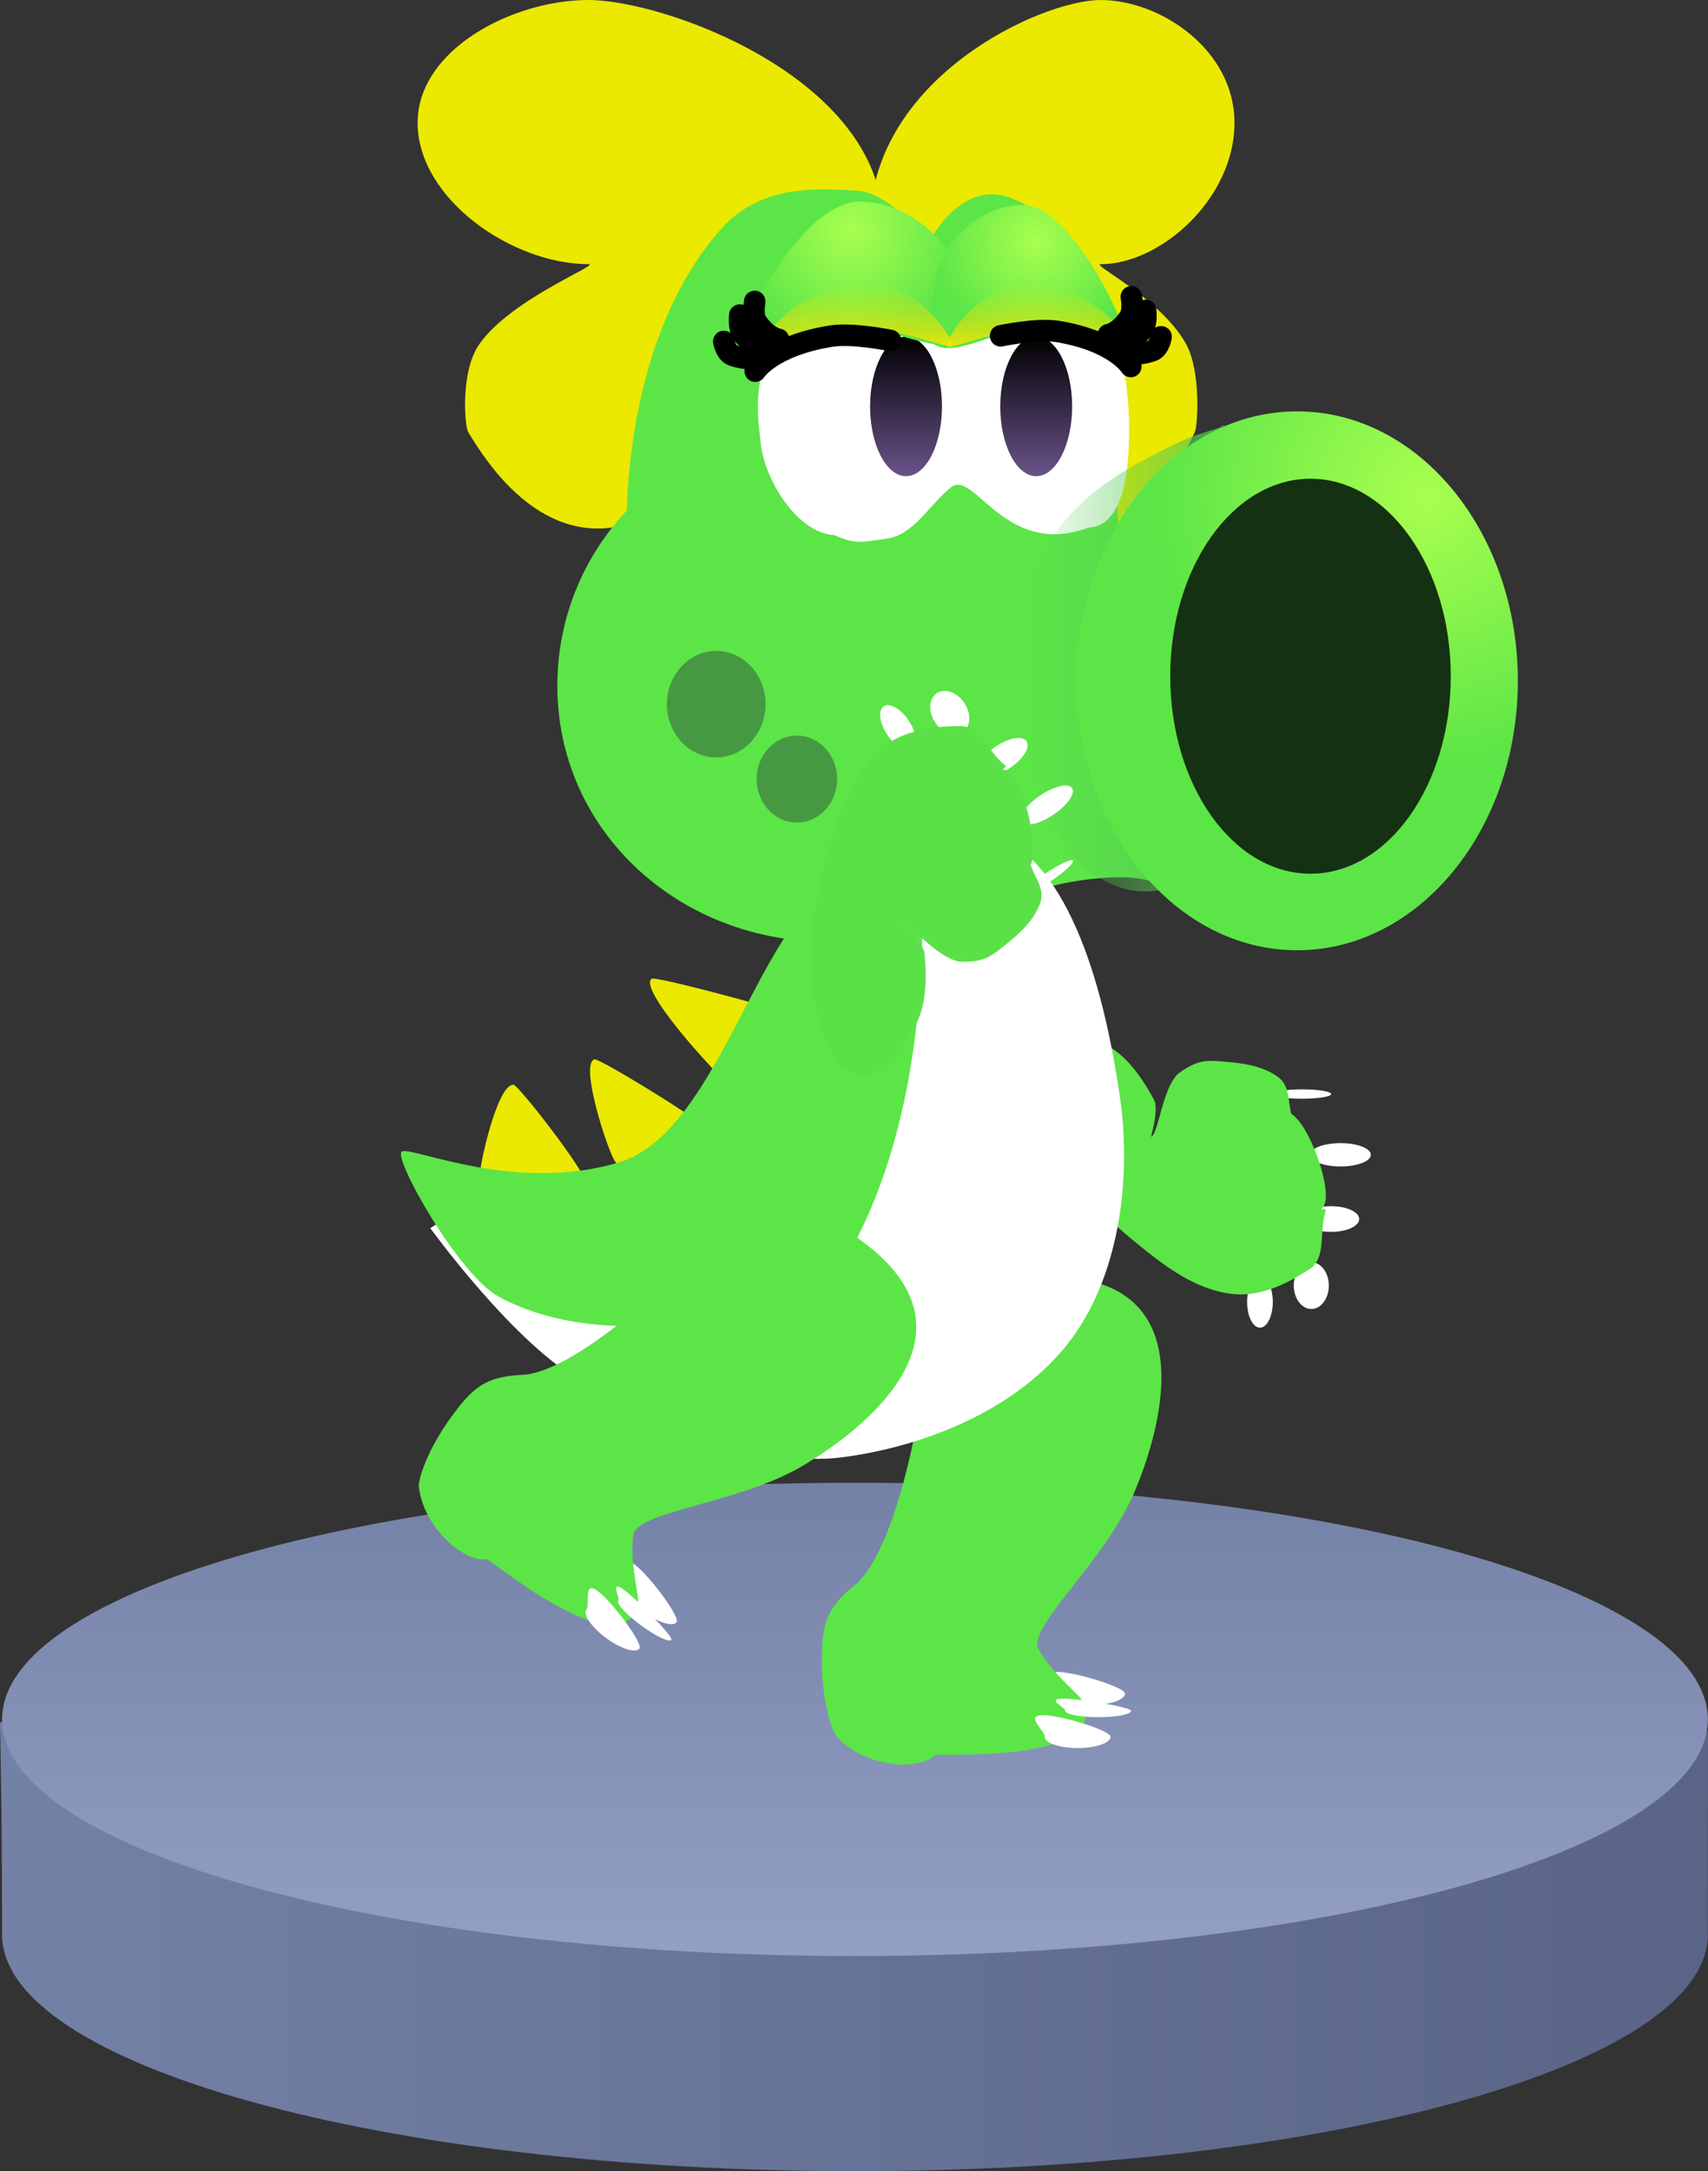 <svg version="1.1" xmlns="http://www.w3.org/2000/svg" xmlns:xlink="http://www.w3.org/1999/xlink" width="119.159" height="151.391" viewBox="0,0,119.159,151.391"><rect x="0" y="0" width="119.159" height="151.391" fill="#333333" stroke="none"/><defs><linearGradient x1="244.197" y1="137.08" x2="244.197" y2="146.814" gradientUnits="userSpaceOnUse" id="color-1"><stop offset="0" stop-color="#000000"/><stop offset="1" stop-color="#695389"/></linearGradient><linearGradient x1="253.279" y1="137.08" x2="253.279" y2="146.814" gradientUnits="userSpaceOnUse" id="color-2"><stop offset="0" stop-color="#000000"/><stop offset="1" stop-color="#695389"/></linearGradient><linearGradient x1="252.18" y1="159.516" x2="269.837" y2="159.516" gradientUnits="userSpaceOnUse" id="color-3"><stop offset="0" stop-color="#53ca51" stop-opacity="0"/><stop offset="1" stop-color="#53ca51"/></linearGradient><radialGradient cx="280.472" cy="148.259" r="18.788" gradientUnits="userSpaceOnUse" id="color-4"><stop offset="0" stop-color="#a9ff4f"/><stop offset="1" stop-color="#5ce547"/></radialGradient><radialGradient cx="240.399" cy="129.735" r="8.124" gradientUnits="userSpaceOnUse" id="color-5"><stop offset="0" stop-color="#a9ff4f"/><stop offset="1" stop-color="#5ce547"/></radialGradient><radialGradient cx="253.253" cy="130.491" r="7.2" gradientUnits="userSpaceOnUse" id="color-6"><stop offset="0" stop-color="#a9ff4f"/><stop offset="1" stop-color="#5ce547"/></radialGradient><linearGradient x1="240.723" y1="133.36" x2="240.723" y2="138.648" gradientUnits="userSpaceOnUse" id="color-7"><stop offset="0" stop-color="#ffe300" stop-opacity="0"/><stop offset="1" stop-color="#ffe300"/></linearGradient><linearGradient x1="253.464" y1="133.414" x2="253.464" y2="138.702" gradientUnits="userSpaceOnUse" id="color-8"><stop offset="0" stop-color="#ffe300" stop-opacity="0"/><stop offset="1" stop-color="#ffe300"/></linearGradient><linearGradient x1="180.988" y1="247.167" x2="300.147" y2="247.167" gradientUnits="userSpaceOnUse" id="color-9"><stop offset="0" stop-color="#7481a6"/><stop offset="1" stop-color="#596486"/></linearGradient><linearGradient x1="240.634" y1="217" x2="240.634" y2="250" gradientUnits="userSpaceOnUse" id="color-10"><stop offset="0" stop-color="#7481a6"/><stop offset="1" stop-color="#939fc4"/></linearGradient></defs><g transform="translate(-180.988,-113.609)"><g data-paper-data="{&quot;isPaintingLayer&quot;:true}" fill-rule="nonzero" stroke-linejoin="miter" stroke-miterlimit="10" stroke-dasharray="" stroke-dashoffset="0" style="mix-blend-mode: normal"><g><path d="M257.776,132.029c-0.718,0 4.183,2.373 5.954,5.56c1.056,1.899 0.817,5.716 0.62,6.142c-5.408,11.663 -12.36,6.238 -14.56,-1.703c-2.101,-7.584 -8.139,-11.122 -8.107,-12.924c0.178,-10.071 11.919,-15.494 16.093,-15.494c4.174,0 9.336,3.473 9.336,8.56c0,5.303 -5.162,9.86 -9.336,9.86z" data-paper-data="{&quot;index&quot;:null}" fill="#ebe900" stroke="none" stroke-width="0" stroke-linecap="butt"/><path d="M210.124,122.169c0,-5.086 6.591,-8.56 11.92,-8.56c5.329,0 20.32,5.424 20.547,15.494c0.041,1.802 -7.668,5.34 -10.351,12.924c-2.809,7.941 -11.685,13.366 -18.59,1.703c-0.252,-0.426 -0.557,-4.242 0.791,-6.142c2.262,-3.186 8.519,-5.56 7.602,-5.56c-5.329,0 -11.92,-4.557 -11.92,-9.86z" fill="#ebe900" stroke="none" stroke-width="0" stroke-linecap="butt"/><path d="M219.871,161.423c0,-9.843 7.98,-17.823 17.823,-17.823c9.843,0 24.18,7.98 24.18,17.823c0,9.843 -9.796,18.504 -24.18,17.823c-9.832,-0.466 -17.823,-7.98 -17.823,-17.823z" fill="#5ce547" stroke="none" stroke-width="0" stroke-linecap="butt"/><path d="M251.515,127.412c3.463,1.337 3.787,4.261 5.53,7.415c0.894,1.617 1.402,6.329 1.402,6.329c0,0 -0.549,0.727 0.539,0.661c-0.494,5.663 0.475,10.499 0.026,16.174c-0.134,0.821 -0.203,1.662 -0.203,2.519c0,0.623 0.037,1.237 0.108,1.842c-1.188,1.2 0.733,2.2 -0.03,3.701c-1.132,1.9 7.46,8.624 7.284,10.791c-0.065,0.797 -3.148,-1.794 -6.191,-2.03c-3.045,-0.237 -7.802,0.889 -7.701,1.569c-0.638,-0.128 0.476,0.266 -0.155,0.061c-8.333,-2.713 -7.72,-1.824 -12.212,-1.748c-7.477,0.126 -8.628,1.291 -11.129,-0.772c-0.212,-0.186 -2.736,-1.766 -2.942,-1.958c-0.617,-0.577 0.728,-5.31 0.347,-11.409c-0.291,-4.896 -1.469,-9.006 -1.469,-9.006c0,0 -0.802,-14.033 6.866,-22.298c2.845,-2.826 6.518,-2.492 9.337,-2.339c2.122,0.222 4.953,3.458 4.953,3.458c0,0 2.177,-4.296 5.64,-2.96z" fill="#5ce547" stroke="none" stroke-width="2.5" stroke-linecap="round"/><path d="M234.396,162.71c0,2.051 -1.54,3.714 -3.44,3.714c-1.9,0 -3.44,-1.663 -3.44,-3.714c0,-2.051 1.54,-3.714 3.44,-3.714c1.9,0 3.44,1.663 3.44,3.714z" fill="#479843" stroke="none" stroke-width="0" stroke-linecap="butt"/><path d="M239.391,167.932c0,1.675 -1.258,3.033 -2.809,3.033c-1.551,0 -2.809,-1.358 -2.809,-3.033c0,-1.675 1.258,-3.033 2.809,-3.033c1.551,0 2.809,1.358 2.809,3.033z" fill="#479843" stroke="none" stroke-width="0" stroke-linecap="butt"/><path d="M249.568,129.804c1.559,-0.672 3.873,-0.073 5.017,1.071c2.498,2.572 5.103,5.721 5.174,12.39c0.055,5.235 -1.164,7.043 -2.812,7.128c-5.869,2.186 -7.985,-4.116 -9.626,-2.794c-1.525,1.226 -2.565,3.312 -4.493,3.574c-1.731,0.234 -2.122,0.419 -3.617,-0.25c-2.691,-0.158 -4.911,-3.979 -5.152,-6.414c-0.241,-2.435 -0.952,-5.219 3.302,-12.062c0.918,-1.87 3.659,-3.323 5.766,-2.859c2.537,0.563 2.835,2.852 4.515,4.483c0.476,0.535 -0.427,-0.173 -0.277,-0.499c0.599,-1.304 1.007,-3.046 2.202,-3.768z" fill="#ffffff" stroke="none" stroke-width="2.5" stroke-linecap="round"/><path d="M245.971,138.507c0.454,0.881 0.735,2.097 0.735,3.44c0,1.343 -0.282,2.559 -0.735,3.44c-0.454,0.882 -1.081,1.427 -1.773,1.427c-0.692,0 -1.319,-0.545 -1.773,-1.427c-0.454,-0.881 -0.735,-2.097 -0.735,-3.44c0,-1.343 0.282,-2.559 0.735,-3.44c0.454,-0.882 1.081,-1.427 1.773,-1.427c0.692,0 1.319,0.545 1.773,1.427z" fill="url(#color-1)" stroke="none" stroke-width="2.5" stroke-linecap="butt"/><path d="M255.052,138.507c0.454,0.881 0.735,2.097 0.735,3.44c0,1.343 -0.282,2.559 -0.735,3.44c-0.454,0.882 -1.081,1.427 -1.773,1.427c-0.692,0 -1.319,-0.545 -1.773,-1.427c-0.454,-0.881 -0.735,-2.097 -0.735,-3.44c0,-1.343 0.282,-2.559 0.735,-3.44c0.454,-0.882 1.081,-1.427 1.773,-1.427c0.692,0 1.319,0.545 1.773,1.427z" fill="url(#color-2)" stroke="none" stroke-width="2.5" stroke-linecap="butt"/><path d="M252.18,161.993c0,-3.918 0.153,-7.997 2.458,-11.235c1.768,-2.484 4.241,-4.344 9.258,-6.605c0.631,-0.284 1.872,-0.575 2.566,-0.874c0.089,-0.038 -0.406,0.043 -0.324,0.051c0.435,0.043 0.022,0.524 0.535,0.317c4.425,-1.782 2.916,10.74 2.916,18.346c0,7.605 -3.897,13.771 -8.704,13.771c-4.807,0 -8.704,-6.165 -8.704,-13.771z" fill="url(#color-3)" stroke="none" stroke-width="0" stroke-linecap="butt"/><g stroke="none" stroke-width="0" stroke-linecap="butt"><path d="M256.087,161.081c0,-10.376 6.894,-18.788 15.397,-18.788c8.504,0 15.397,8.412 15.397,18.788c0,10.376 -6.894,18.788 -15.397,18.788c-8.504,0 -15.397,-8.412 -15.397,-18.788z" fill="url(#color-4)"/><path d="M262.63,160.761c0,-7.605 4.381,-13.771 9.786,-13.771c5.405,0 9.786,6.165 9.786,13.771c0,7.605 -4.381,13.771 -9.786,13.771c-5.405,0 -9.786,-6.165 -9.786,-13.771z" fill="#153113"/></g><path d="M248.02,137.273c-1.328,1.24 -5.316,-0.966 -7.482,-0.966c-4.004,0 -8.319,4.045 -8.319,2.275c0,-1.77 4.705,-10.913 8.709,-10.913c4.004,0 6.86,3.571 6.86,5.34c0,0.812 1.36,3.211 0.233,4.263z" fill="url(#color-5)" stroke="none" stroke-width="0" stroke-linecap="butt"/><path d="M246.249,133.241c0,-1.77 2.531,-5.34 6.079,-5.34c3.548,0 7.718,9.143 7.718,10.913c0,1.77 -3.825,-2.275 -7.373,-2.275c-1.92,0 -5.453,2.205 -6.63,0.966c-0.999,-1.052 0.206,-3.451 0.206,-4.263z" data-paper-data="{&quot;index&quot;:null}" fill="url(#color-6)" stroke="none" stroke-width="0" stroke-linecap="butt"/><g><path d="M247.387,137.653c0,0.467 -3.941,-1.389 -7.094,-1.149c-2.294,0.174 -6.956,3.68 -6.139,1.343c0.817,-2.337 3.677,-4.222 7.055,-4.476c3.378,-0.254 6.179,3.475 6.179,4.281z" fill="url(#color-7)" stroke="none" stroke-width="0" stroke-linecap="butt"/><g data-paper-data="{&quot;index&quot;:null}" fill="none" stroke="#000000" stroke-width="1.5" stroke-linecap="round"><path d="M235.306,137.269c0,0 -0.798,-0.106 -1.55,-1.236c-0.293,-0.44 -0.115,-1.406 -0.115,-1.406"/><path d="M234.515,137.936c0,0 -0.835,-0.018 -1.694,-1.023c-0.335,-0.391 -0.218,-1.335 -0.218,-1.335"/><path d="M234.277,138.486c0,0 -0.932,0.336 -2.173,-0.1c-0.483,-0.17 -0.623,-0.967 -0.623,-0.967"/></g><path d="M233.678,139.491c0,0 1.121,-1.779 5.296,-2.444c1.504,-0.24 4.143,0.303 4.143,0.303" fill="none" stroke="#000000" stroke-width="1.5" stroke-linecap="round"/></g><g data-paper-data="{&quot;index&quot;:null}"><path d="M252.997,133.426c3.251,0.254 6.003,2.139 6.789,4.476c0.786,2.337 -3.7,-1.169 -5.908,-1.343c-3.035,-0.24 -6.828,1.615 -6.828,1.149c0,-0.806 2.696,-4.535 5.946,-4.281z" fill="url(#color-8)" stroke="none" stroke-width="0" stroke-linecap="butt"/><g data-paper-data="{&quot;index&quot;:null}" fill="none" stroke="#000000" stroke-width="1.5" stroke-linecap="round"><path d="M259.916,134.303c0,0 0.172,0.966 -0.11,1.406c-0.724,1.13 -1.492,1.236 -1.492,1.236"/><path d="M260.914,135.254c0,0 0.112,0.943 -0.21,1.335c-0.827,1.004 -1.63,1.023 -1.63,1.023"/><path d="M261.994,137.094c0,0 -0.134,0.797 -0.599,0.967c-1.194,0.436 -2.091,0.1 -2.091,0.1"/></g><path d="M250.796,137.026c0,0 2.539,-0.543 3.987,-0.303c4.018,0.665 5.097,2.444 5.097,2.444" fill="none" stroke="#000000" stroke-width="1.5" stroke-linecap="round"/></g></g><g stroke="none" stroke-width="0" stroke-linecap="butt"><path d="M181.134,248.5c0,-9.113 -0.147,-14.808 -0.147,-14.808l58.98,-4.359l60.179,4.982c0,0 -0.012,11.123 -0.012,14.185c0,9.113 -26.639,16.5 -59.5,16.5c-32.861,0 -59.5,-7.387 -59.5,-16.5z" data-paper-data="{&quot;origPos&quot;:null,&quot;index&quot;:null}" fill="url(#color-9)"/><path d="M240.634,217c32.861,0 59.5,7.387 59.5,16.5c0,9.113 -26.639,16.5 -59.5,16.5c-32.861,0 -59.5,-7.387 -59.5,-16.5c0,-9.113 26.639,-16.5 59.5,-16.5z" data-paper-data="{&quot;origPos&quot;:null,&quot;index&quot;:null}" fill="url(#color-10)"/></g><path d="M221.819,196.004c0,2.384 -7.416,2.384 -7.416,0c0,-1.055 1.257,-6.76 2.399,-6.76c0.349,0 5.016,6.028 5.016,6.76z" fill="#ebe900" stroke="none" stroke-width="0" stroke-linecap="butt"/><path d="M230.624,192.606c1.255,2.256 -5.544,4.123 -6.798,1.868c-0.555,-0.998 -2.405,-6.713 -1.358,-7c0.32,-0.088 7.772,4.44 8.157,5.132z" fill="#ebe900" stroke="none" stroke-width="0" stroke-linecap="butt"/><path d="M238.834,185.312c2.766,2.225 -3.927,6.433 -6.693,4.208c-1.224,-0.984 -6.708,-7.022 -5.678,-7.67c0.315,-0.198 11.522,2.779 12.371,3.463z" fill="#ebe900" stroke="none" stroke-width="0" stroke-linecap="butt"/><g stroke="none"><path d="M269.785,204.393c0,0.99 -0.401,1.792 -0.896,1.792c-0.495,0 -0.896,-0.802 -0.896,-1.792c0,-0.99 0.401,-1.792 0.896,-1.792c0.495,0 0.896,0.802 0.896,1.792z" fill="#ffffff" stroke-width="0" stroke-linecap="butt"/><path d="M273.694,203.252c0,0.9 -0.547,1.629 -1.222,1.629c-0.675,0 -1.222,-0.729 -1.222,-1.629c0,-0.9 0.547,-1.629 1.222,-1.629c0.675,0 1.222,0.729 1.222,1.629z" fill="#ffffff" stroke-width="0" stroke-linecap="butt"/><path d="M273.857,199.506c-1.08,0 -1.955,-0.401 -1.955,-0.896c0,-0.495 0.875,-0.896 1.955,-0.896c1.08,0 1.955,0.401 1.955,0.896c0,0.495 -0.875,0.896 -1.955,0.896z" fill="#ffffff" stroke-width="0" stroke-linecap="butt"/><path d="M274.508,194.945c-1.169,0 -2.118,-0.365 -2.118,-0.814c0,-0.45 0.948,-0.814 2.118,-0.814c1.169,0 2.118,0.365 2.118,0.814c0,0.45 -0.948,0.814 -2.118,0.814z" fill="#ffffff" stroke-width="0" stroke-linecap="butt"/><path d="M271.821,190.221c-1.125,0 -2.036,-0.146 -2.036,-0.326c0,-0.18 0.912,-0.326 2.036,-0.326c1.125,0 2.036,0.146 2.036,0.326c0,0.18 -0.912,0.326 -2.036,0.326z" fill="#ffffff" stroke-width="0" stroke-linecap="butt"/><g data-paper-data="{&quot;origRot&quot;:0,&quot;index&quot;:null}" stroke-width="2.5" stroke-linecap="round"><g><path d="M261.488,190.28c0.424,0.782 -0.361,2.907 -0.144,2.568c0.515,-0.432 0.725,-3.278 1.833,-4.372c1.072,-0.794 1.742,-0.945 2.679,-0.884c1.57,0.109 3.111,0.254 4.305,1.12c0.884,0.672 0.649,1.816 0.963,2.723c0.121,0.307 -0.617,-0.347 -0.271,-0.256c1.383,0.364 3.311,5.799 2.396,6.644c-0.246,0.231 0.318,-0.057 0.21,0.274c-0.435,1.325 0.055,3.147 -1.022,3.945c-1.775,1.183 -3.678,2.047 -5.621,1.776c-2.533,-0.352 -4.596,-1.949 -6.502,-3.497c-2.508,-2.041 -4.967,-4.508 -6.553,-7.474c-1.034,-2.015 -2.222,-4.911 -1.005,-6.902c0.862,-1.408 3.6,-0.301 5.171,0.412c1.605,0.727 2.72,2.374 3.562,3.923z" data-paper-data="{&quot;origPos&quot;:null}" fill="#5ce547"/><path d="" data-paper-data="{&quot;origPos&quot;:null}" fill="#3f9739"/></g></g></g><g stroke="none" stroke-linecap="butt"><path d="M259.47,231.696c0,0.436 -1.027,0.789 -2.295,0.789c-1.267,0 -2.295,-0.353 -2.295,-0.789c0,-0.436 -1.411,-1.506 -0.143,-1.506c1.267,0 4.733,1.07 4.733,1.506z" fill="#ffffff" stroke-width="0"/><g><path d="M260.035,217.869c-2.059,4.696 -7.418,9.242 -6.59,10.739c1.003,1.813 2.884,3.124 3.121,3.716c1.72,4.292 -10.229,3.523 -10.376,3.672c-1.08,1.099 -4.794,0.884 -6.796,-1.259c-0.372,-0.398 -1.065,-2.508 -1.065,-5.264c-0.001,-2.427 0.186,-3.646 2.246,-5.296c3.332,-2.669 5.106,-14.943 4.853,-15.048c-2.357,-0.972 -0.363,-6.449 8.662,-6.5c11.512,-0.065 7.558,11.562 5.945,15.24z" fill="#5ce547" stroke-width="2.5"/><g fill="none" stroke-width="1" font-family="sans-serif" font-weight="normal" font-size="12" text-anchor="start"/></g><path d="M258.466,234.708c0,0.436 -1.027,0.789 -2.295,0.789c-1.267,0 -2.295,-0.353 -2.295,-0.789c0,-0.436 -1.411,-1.506 -0.143,-1.506c1.267,0 4.733,1.07 4.733,1.506z" fill="#ffffff" stroke-width="0"/><path d="M259.9,232.902c0,0.245 -1.027,0.444 -2.295,0.444c-1.267,0 -2.295,-0.199 -2.295,-0.444c0,-0.245 -1.411,-0.847 -0.143,-0.847c1.267,0 4.733,0.602 4.733,0.847z" fill="#ffffff" stroke-width="0"/></g><path d="M250.011,171.606c5.855,2.021 8.131,11.785 9.107,18.478c0.846,5.813 -0.07,12.714 -3.663,17.257c-3.661,4.623 -10.068,7.179 -15.852,7.899c-5.609,0.691 -12.992,-2.662 -17.912,-5.257c-4.701,-2.482 -10.681,-10.734 -10.681,-10.734c0,0 2.58,-1.718 4.243,-2.739c2.093,0.674 4.325,1.038 6.642,1.038c11.962,0 21.659,-9.697 21.659,-21.659c0,-0.13 -0.001,-0.26 -0.003,-0.39c1.988,-2.665 4.033,-4.729 6.46,-3.892z" fill="#ffffff" stroke="none" stroke-width="2.5" stroke-linecap="round"/><path d="M239.808,174.564c1.749,-0.985 5.495,-0.115 5.521,1.931c0.108,8.182 -1.084,17.009 -4.877,24.087c-1.846,3.441 -6.71,4.609 -10.52,5.186c-4.76,0.614 -10.013,0.519 -14.172,-1.756c-2.776,-1.496 -7.481,-9.844 -6.72,-10.123c0.823,-0.302 7.908,2.924 15.091,0.781c6.999,-2.08 9.515,-16.481 15.678,-20.106z" fill="#5ce547" stroke="none" stroke-width="2.5" stroke-linecap="round"/><g data-paper-data="{&quot;index&quot;:null}" stroke="none"><path d="M244.636,165.838c-0.411,0.276 -1.191,-0.167 -1.742,-0.989c-0.551,-0.822 -0.665,-1.711 -0.254,-1.987c0.411,-0.276 1.191,0.167 1.742,0.989c0.551,0.822 0.665,1.711 0.254,1.987z" fill="#ffffff" stroke-width="0" stroke-linecap="butt"/><path d="M248.156,164.654c-0.56,0.376 -1.421,0.075 -1.922,-0.672c-0.501,-0.747 -0.453,-1.657 0.107,-2.033c0.56,-0.376 1.421,-0.075 1.922,0.672c0.501,0.747 0.453,1.657 -0.107,2.033z" fill="#ffffff" stroke-width="0" stroke-linecap="butt"/><path d="M252.608,165.296c0.276,0.411 -0.228,1.232 -1.124,1.833c-0.897,0.601 -1.847,0.756 -2.122,0.345c-0.276,-0.411 0.228,-1.232 1.124,-1.833c0.897,-0.601 1.847,-0.756 2.122,-0.345z" fill="#ffffff" stroke-width="0" stroke-linecap="butt"/><path d="M255.78,168.563c0.251,0.374 -0.334,1.204 -1.305,1.856c-0.971,0.651 -1.962,0.877 -2.212,0.503c-0.251,-0.374 0.334,-1.204 1.305,-1.856c0.971,-0.651 1.962,-0.877 2.212,-0.503z" fill="#ffffff" stroke-width="0" stroke-linecap="butt"/><path d="M255.839,173.622c0.1,0.149 -0.576,0.778 -1.509,1.405c-0.934,0.626 -1.772,1.013 -1.872,0.864c-0.1,-0.149 0.576,-0.778 1.509,-1.405c0.934,-0.626 1.772,-1.013 1.872,-0.864z" fill="#ffffff" stroke-width="0" stroke-linecap="butt"/><g data-paper-data="{&quot;origRot&quot;:0,&quot;index&quot;:null}" stroke-width="2.5" stroke-linecap="round"><g><path d="M244.716,185.344c-0.907,1.467 -2.564,3.912 -4.065,3.222c-2.12,-0.975 -2.746,-4.042 -3.01,-6.291c-0.335,-3.347 0.333,-6.765 1.279,-9.857c0.72,-2.348 1.544,-4.823 3.451,-6.526c1.464,-1.307 3.524,-1.65 5.658,-1.656c1.339,0.063 1.947,1.849 3.046,2.707c0.274,0.215 -0.355,0.289 -0.022,0.344c1.231,0.193 2.657,5.78 1.711,6.853c-0.237,0.268 0.012,-0.686 0.083,-0.364c0.244,0.928 1.077,1.747 0.717,2.798c-0.509,1.385 -1.708,2.364 -2.951,3.329c-0.744,0.572 -1.385,0.82 -2.717,0.758c-1.53,-0.292 -3.29,-2.538 -3.958,-2.61c-0.368,-0.161 1.467,1.167 1.55,2.052c0.164,1.755 0.155,3.744 -0.772,5.242z" data-paper-data="{&quot;origPos&quot;:null}" fill="#5be148"/><path d="" data-paper-data="{&quot;origPos&quot;:null}" fill="#3f9739"/></g></g></g><g stroke="none" stroke-linecap="butt"><path d="M228.192,226.72c-0.258,0.351 -1.295,0.028 -2.317,-0.722c-1.022,-0.75 -1.641,-1.643 -1.383,-1.994c0.258,-0.351 -0.246,-2.049 0.776,-1.299c1.022,0.75 3.182,3.664 2.924,4.015z" fill="#ffffff" stroke-width="0"/><g><path d="M236.83,215.909c-4.438,2.567 -11.449,3.061 -11.667,4.757c-0.264,2.055 0.476,4.225 0.317,4.842c-1.153,4.478 -10.33,-3.213 -10.537,-3.18c-1.521,0.247 -4.388,-2.124 -4.733,-5.037c-0.064,-0.541 0.626,-2.652 2.256,-4.874c1.436,-1.957 2.308,-2.829 4.945,-2.94c4.265,-0.18 12.959,-9.024 12.817,-9.258c-1.325,-2.178 3.524,-5.414 10.829,-0.114c9.318,6.76 -0.75,13.793 -4.226,15.804z" fill="#5ce547" stroke-width="2.5"/><g fill="none" stroke-width="1" font-family="sans-serif" font-weight="normal" font-size="12" text-anchor="start"/></g><path d="M225.6,228.554c-0.258,0.351 -1.295,0.028 -2.317,-0.722c-1.022,-0.75 -1.641,-1.643 -1.383,-1.994c0.258,-0.351 -0.246,-2.049 0.776,-1.299c1.022,0.75 3.182,3.664 2.924,4.015z" fill="#ffffff" stroke-width="0"/><path d="M227.825,227.947c-0.145,0.198 -1.091,-0.25 -2.113,-1c-1.022,-0.75 -1.732,-1.518 -1.587,-1.716c0.145,-0.198 -0.636,-1.518 0.386,-0.768c1.022,0.75 3.459,3.286 3.314,3.484z" fill="#ffffff" stroke-width="0"/></g></g></g></svg>